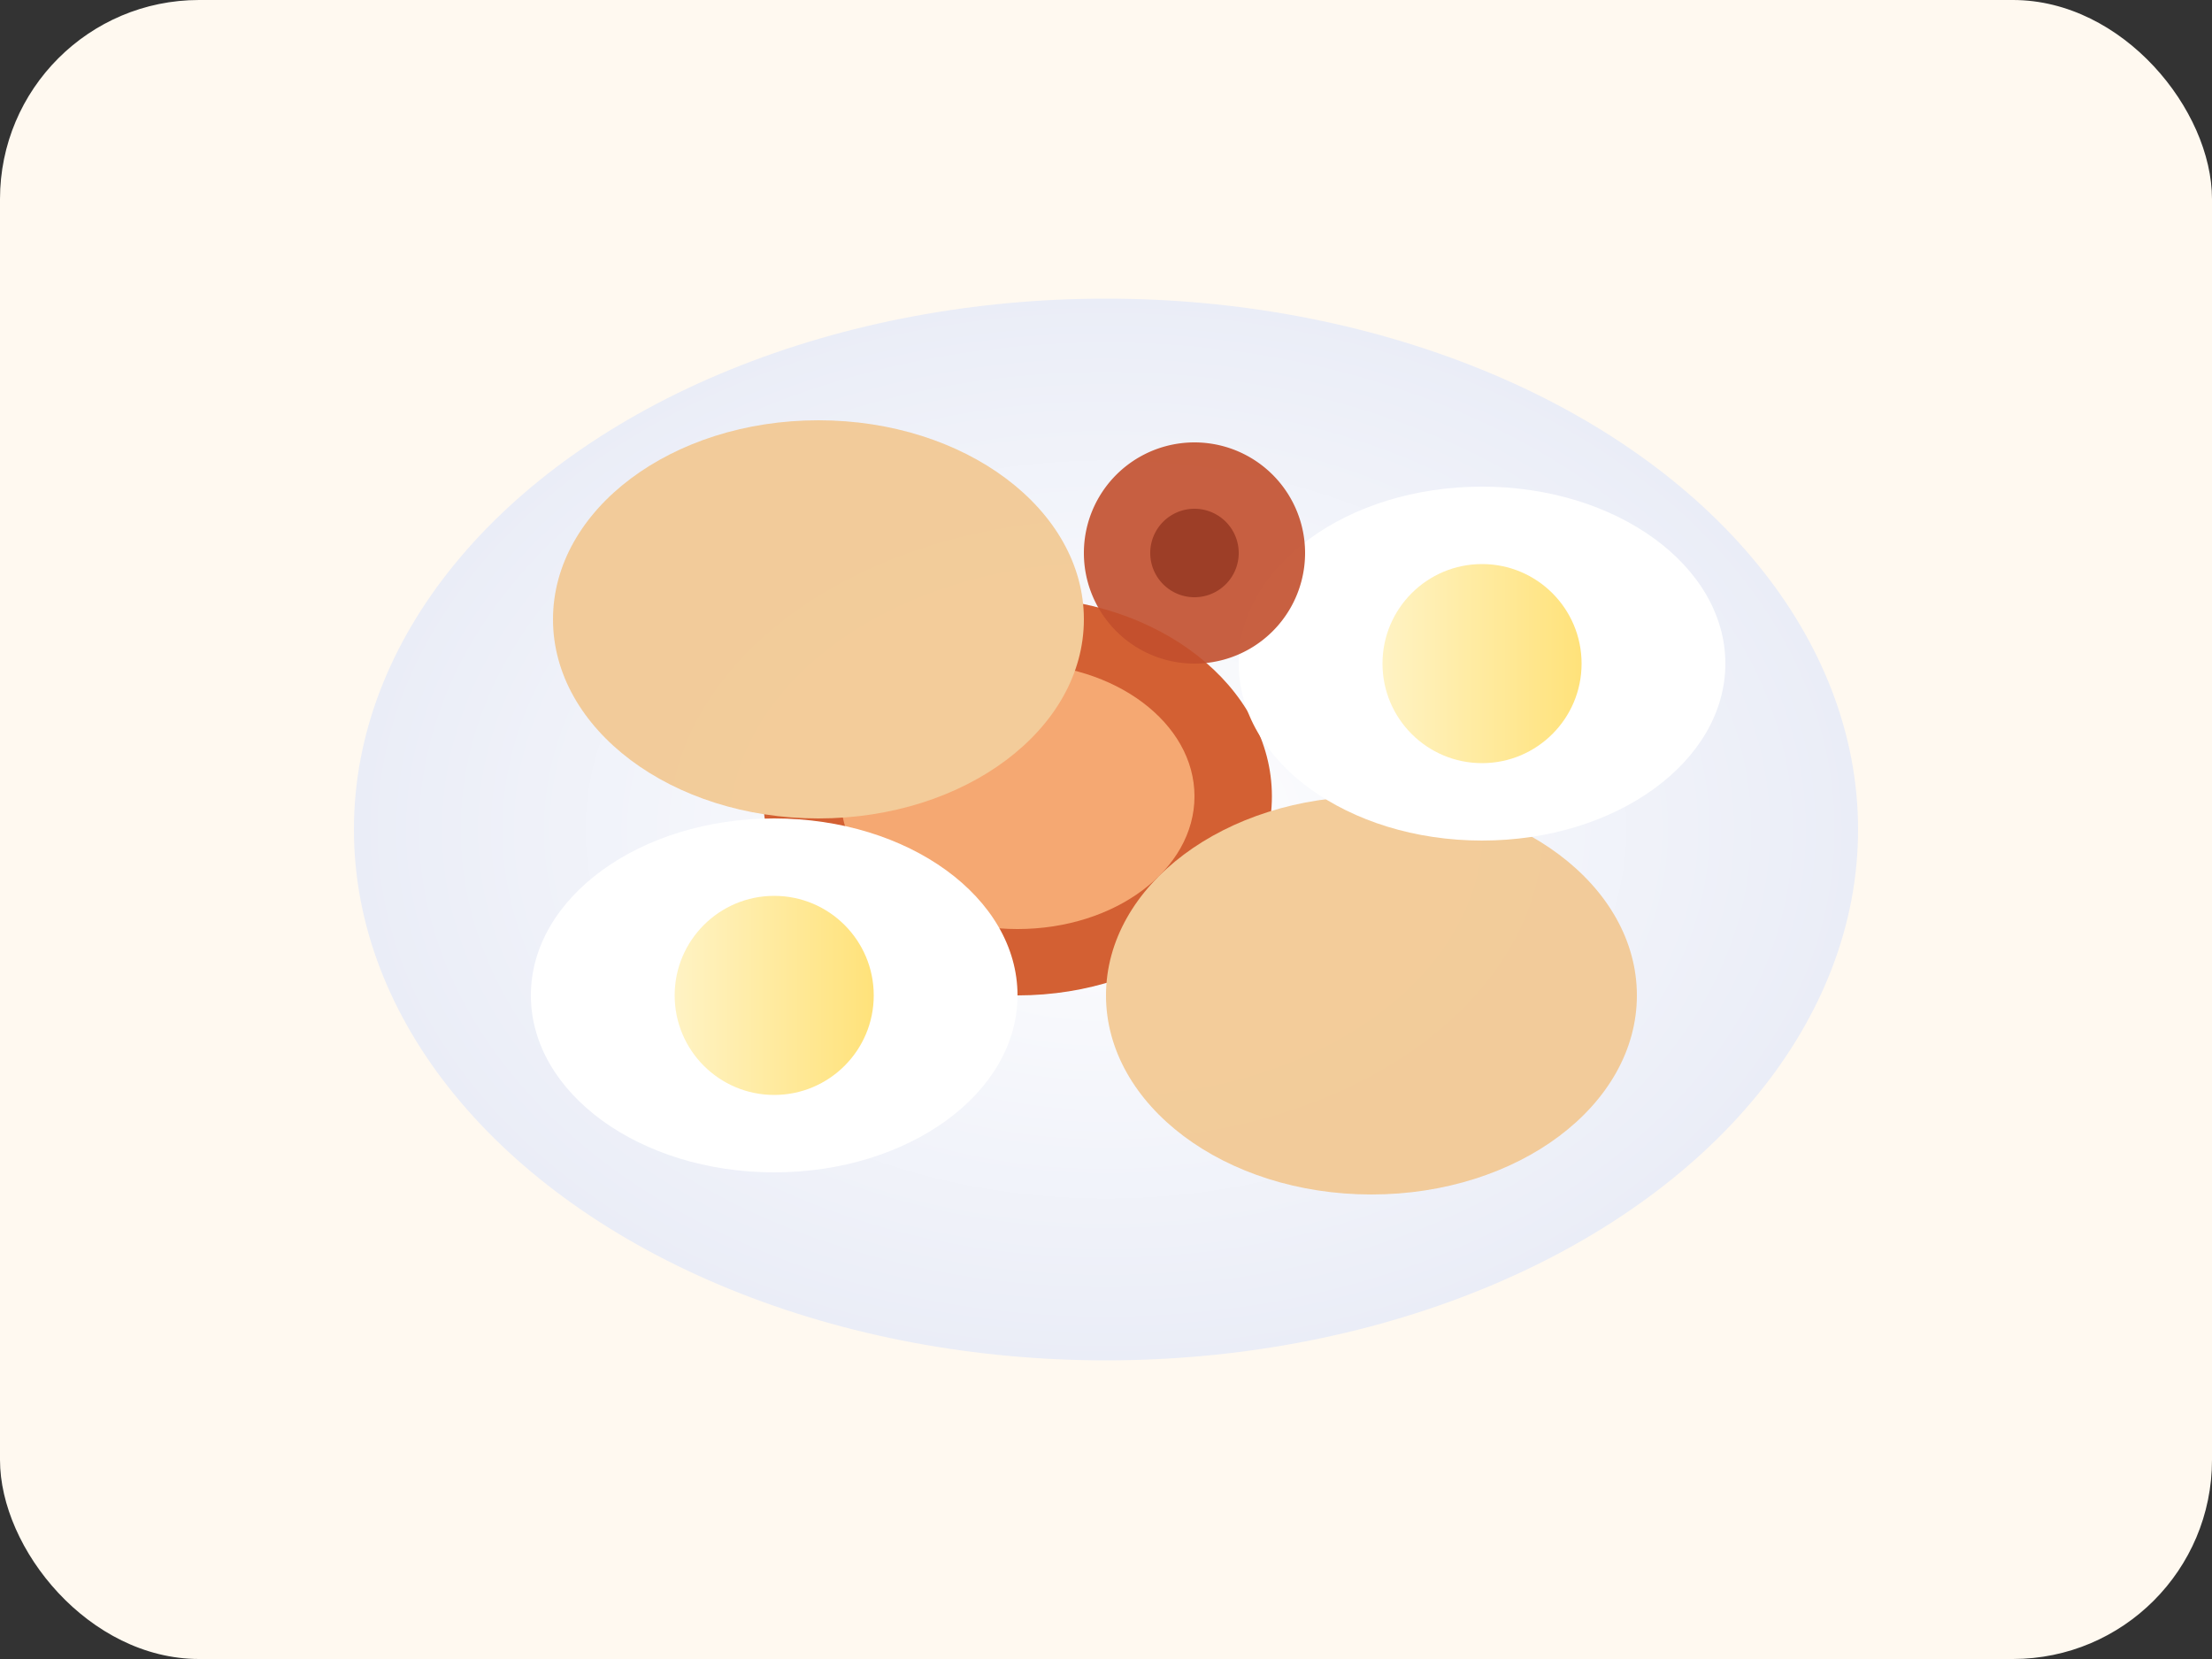 <svg xmlns="http://www.w3.org/2000/svg" width="400" height="300" viewBox="0 0 400 300" role="img" aria-labelledby="title desc">
  <rect x="0" y="0" width="400" height="300" fill="#333333" stroke="none"/>
  <title id="title">Tortilla, sausage and fried eggs illustration</title>
  <desc id="desc">Playful plate featuring tortilla slices, sausage and sunny-side-up eggs representing Marxia breakfast.</desc>
  <defs>
    <radialGradient id="plateGradient" cx="50%" cy="50%" r="70%">
      <stop offset="0%" stop-color="#ffffff" />
      <stop offset="100%" stop-color="#e2e6f4" />
    </radialGradient>
    <linearGradient id="eggGradient" x1="0%" y1="0%" x2="100%" y2="0%">
      <stop offset="0%" stop-color="#fff3c4" />
      <stop offset="100%" stop-color="#ffe27a" />
    </linearGradient>
  </defs>
  <rect width="400" height="300" fill="#fff9f0" rx="36" />
  <g transform="translate(60 40)">
    <ellipse cx="140" cy="110" rx="136" ry="96" fill="url(#plateGradient)" />
    <g opacity="0.95">
      <ellipse cx="124" cy="104" rx="46" ry="36" fill="#d15829" />
      <ellipse cx="124" cy="104" rx="32" ry="24" fill="#f5a46b" />
      <ellipse cx="88" cy="72" rx="48" ry="36" fill="#f2c995" />
      <ellipse cx="188" cy="140" rx="48" ry="36" fill="#f2c995" />
    </g>
    <g>
      <ellipse cx="80" cy="140" rx="44" ry="32" fill="#ffffff" />
      <circle cx="80" cy="140" r="18" fill="url(#eggGradient)" />
      <ellipse cx="208" cy="80" rx="44" ry="32" fill="#ffffff" />
      <circle cx="208" cy="80" r="18" fill="url(#eggGradient)" />
      <path d="M156 40a20 20 0 1 1 0 40 20 20 0 1 1 0-40" fill="#c24f2d" opacity="0.9" />
      <path d="M156 52a8 8 0 1 1 0 16 8 8 0 1 1 0-16" fill="#872d1a" opacity="0.65" />
    </g>
  </g>
</svg>

